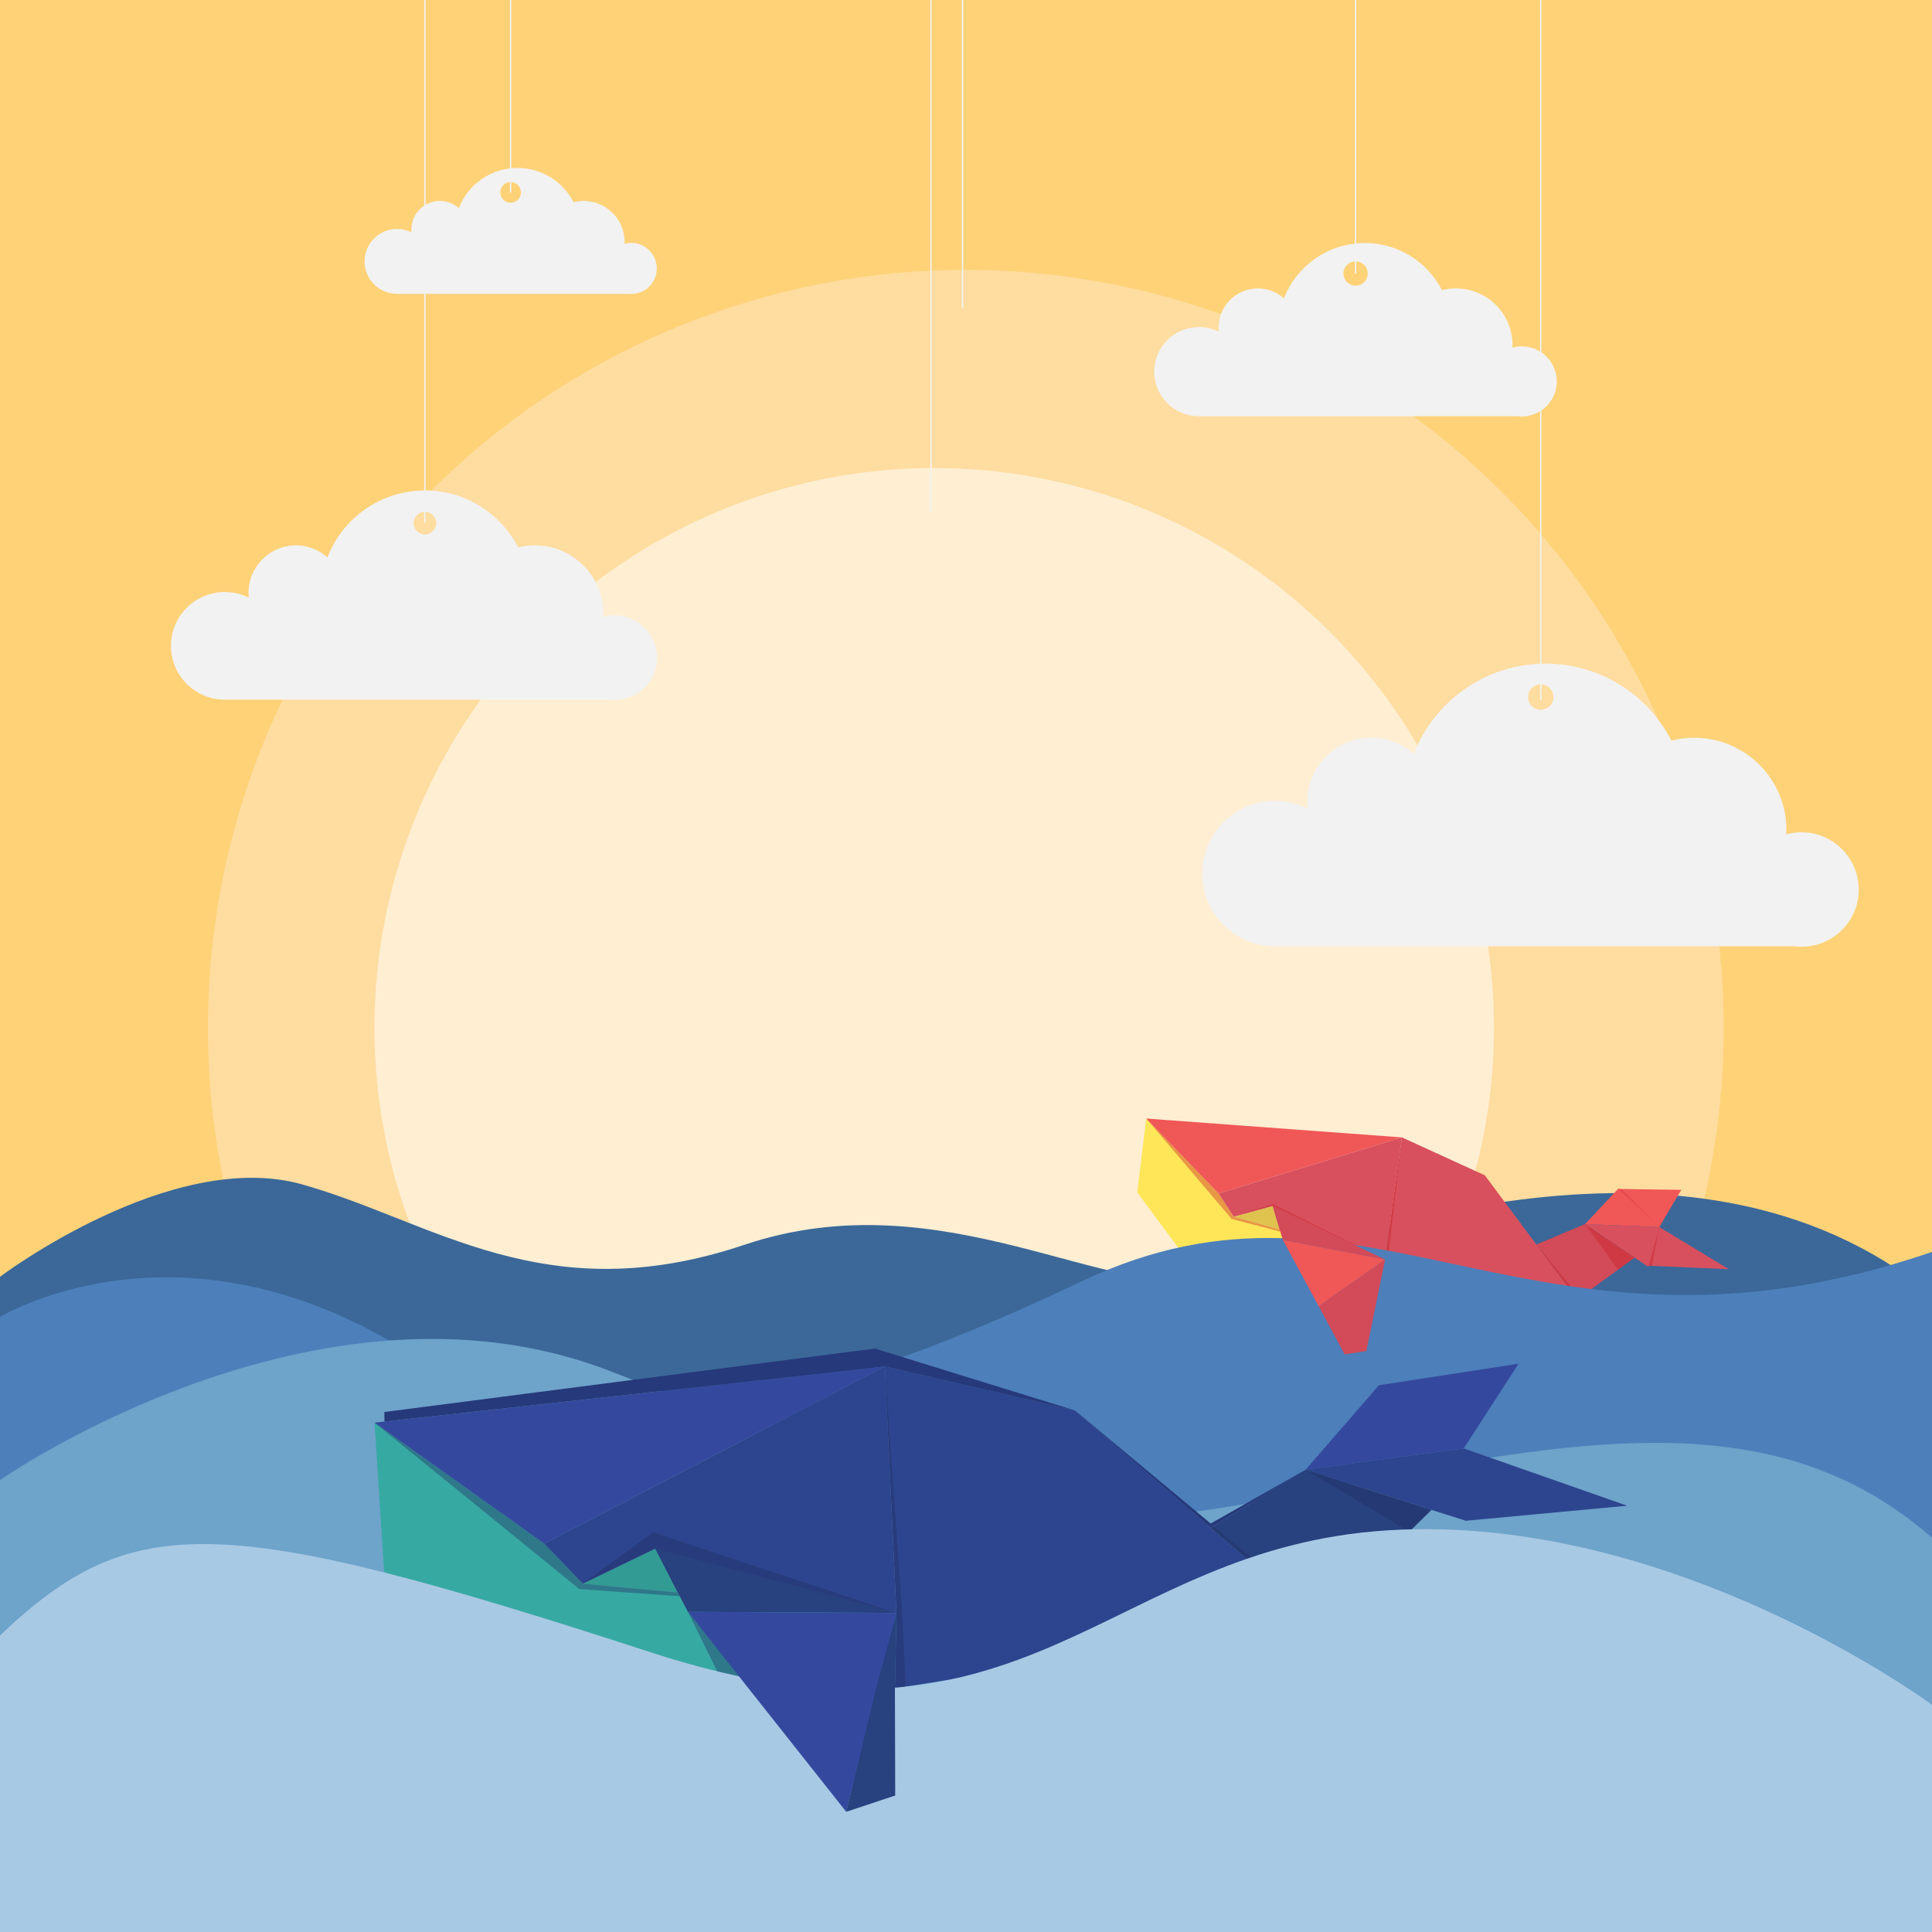 <?xml version="1.0" encoding="utf-8"?>
<!-- Generator: Adobe Illustrator 22.0.1, SVG Export Plug-In . SVG Version: 6.00 Build 0)  -->
<svg version="1.1" id="layer_1" xmlns="http://www.w3.org/2000/svg" xmlns:xlink="http://www.w3.org/1999/xlink" x="0px" y="0px"
	 width="1400px" height="1400px" viewBox="0 0 1400 1400" style="enable-background:new 0 0 1400 1400;" xml:space="preserve">
<style type="text/css">
	.st0{fill:#FFD278;}
	.st1{fill:#FFDC9F;}
	.st2{fill:#F2F2F2;}
	.st3{fill:#FFEED2;}
	.st4{fill:#3B6899;}
	.st5{fill:#FFE659;}
	.st6{fill:#F05757;}
	.st7{fill:#DFC34E;}
	.st8{fill:#D8505E;}
	.st9{fill:#D34A58;}
	.st10{opacity:0.4;}
	.st11{fill:#C52026;}
	.st12{fill:#4D7FBA;}
	.st13{fill:#6EA3CA;}
	.st14{fill:#37A9A3;}
	.st15{fill:#34499E;}
	.st16{fill:#329B93;}
	.st17{fill:#2D458E;}
	.st18{fill:#28417F;}
	.st19{fill:#26397A;}
	.st20{fill:#213063;}
	.st21{fill:#A8C9E4;}
</style>
<g>
	<g>
		<rect x="0" class="st0" width="1400" height="1400"/>
	</g>
	<g>
		<g>
			<g>
				
					<ellipse transform="matrix(0.707 -0.707 0.707 0.707 -321.6 713.102)" class="st1" cx="700" cy="744.8" rx="549.3" ry="549.3"/>
			</g>
			<g>
				<circle class="st1" cx="697.5" cy="223.4" r="10.5"/>
			</g>
		</g>
		<g>
			<rect x="697" class="st2" width="1" height="223.4"/>
		</g>
	</g>
	<g>
		<g>
			<g>
				
					<ellipse transform="matrix(0.707 -0.707 0.707 0.707 -328.306 696.913)" class="st3" cx="677.1" cy="744.8" rx="405.7" ry="405.7"/>
			</g>
			<g>
				<circle class="st3" cx="674.6" cy="370.9" r="9.6"/>
			</g>
		</g>
		<g>
			<rect x="674.1" class="st2" width="1" height="370.9"/>
		</g>
	</g>
	<g>
		<path class="st2" d="M457.5,176c-1.7,0-3.3,0.2-4.9,0.7c0-0.5,0-0.9,0-1.4c0-16.4-13.3-29.7-29.7-29.7c-2.5,0-5,0.3-7.3,0.9
			c-7.5-14.7-22.9-24.8-40.6-24.8c-19.4,0-35.9,12.1-42.5,29.1c-3.7-3.2-8.5-5.2-13.7-5.2c-11.4,0-20.7,9.3-20.7,20.7
			c0,0.7,0,1.4,0.1,2.1c-3.1-1.6-6.7-2.5-10.5-2.5c-13,0-23.5,10.5-23.5,23.5c0,13,10.5,23.5,23.5,23.5h167.7
			c0.7,0.1,1.4,0.1,2.1,0.1c10.2,0,18.4-8.3,18.4-18.4C475.9,184.3,467.6,176,457.5,176z M370,146.9c-4.1,0-7.5-3.3-7.5-7.5
			c0-4.1,3.3-7.5,7.5-7.5c4.1,0,7.5,3.3,7.5,7.5C377.5,143.6,374.1,146.9,370,146.9z"/>
		<g>
			<rect x="369.5" class="st2" width="1" height="139.5"/>
		</g>
	</g>
	<g>
		<path class="st2" d="M1102.7,251c-2.3,0-4.6,0.3-6.7,0.9c0-0.6,0-1.3,0-1.9c0-22.6-18.3-41-41-41c-3.5,0-6.9,0.4-10.1,1.3
			c-10.4-20.3-31.5-34.2-55.9-34.2c-26.7,0-49.5,16.7-58.6,40.1c-5-4.5-11.6-7.2-18.9-7.2c-15.7,0-28.5,12.8-28.5,28.5
			c0,1,0,1.9,0.1,2.9c-4.3-2.2-9.2-3.4-14.4-3.4c-17.9,0-32.3,14.5-32.3,32.3c0,17.9,14.5,32.3,32.3,32.3h231.1
			c0.9,0.1,1.9,0.2,2.9,0.2c14,0,25.4-11.4,25.4-25.4C1128.1,262.4,1116.8,251,1102.7,251z M982.3,207c-4.9,0-8.8-3.9-8.8-8.8
			s3.9-8.8,8.8-8.8c4.9,0,8.8,3.9,8.8,8.8S987.2,207,982.3,207z"/>
		<g>
			<rect x="981.8" class="st2" width="1" height="198.2"/>
		</g>
	</g>
	<g>
		<path class="st2" d="M1305.4,603.1c-3.8,0-7.5,0.5-11,1.5c0-1,0.1-2.1,0.1-3.2c0-36.9-29.9-66.8-66.8-66.8
			c-5.7,0-11.2,0.7-16.5,2.1c-17-33.1-51.4-55.8-91.2-55.8c-43.5,0-80.7,27.2-95.5,65.4c-8.2-7.3-19-11.7-30.8-11.7
			c-25.7,0-46.5,20.8-46.5,46.5c0,1.6,0.1,3.1,0.2,4.7c-7.1-3.5-15.1-5.5-23.5-5.5c-29.1,0-52.7,23.6-52.7,52.7
			c0,29.1,23.6,52.7,52.7,52.7h376.9c1.5,0.2,3.1,0.3,4.7,0.3c22.9,0,41.4-18.5,41.4-41.4S1328.2,603.1,1305.4,603.1z M1116.5,514.3
			c-5.1,0-9.2-4.1-9.2-9.2c0-5.1,4.1-9.2,9.2-9.2c5.1,0,9.2,4.1,9.2,9.2C1125.8,510.2,1121.6,514.3,1116.5,514.3z"/>
		<g>
			<rect x="1116" class="st2" width="1" height="507.2"/>
		</g>
	</g>
	<g>
		<g>
			<path class="st4" d="M0,925.2c0,0,124.2-93.7,219.1-66.9C314,885,394.8,950.7,539.5,902c144.7-48.6,267.5,44.3,342.2,23.2
				c74.7-21.1,341.2-132.6,518.3,13.3V1400H0V925.2z"/>
		</g>
		<g>
			<polygon class="st5" points="1003.7,912.7 998.2,939.4 992.6,938.8 948.8,934 869.7,925.5 824.1,864.1 830.6,810.5 883,864.8 
				894,881.6 927.3,891 			"/>
			<polygon class="st6" points="1015.9,824.2 883,864.8 830.6,810.5 834.2,810.8 			"/>
			<polygon class="st7" points="927.3,891 894,881.6 922.2,873.9 			"/>
			<polygon class="st8" points="1003.7,912.7 927.3,891 922.2,873.9 894,881.6 883,864.8 1015.9,824.2 			"/>
			<polygon class="st8" points="998.1,939.4 1003.5,912.6 1015.9,824.2 1076,851.7 1111.2,899 1113.3,901.8 1142.9,941.6 			"/>
			<polygon class="st6" points="1218.3,862.2 1202.4,889.2 1148.6,887 1172.9,861.1 1173.5,861.6 			"/>
			<polygon class="st8" points="1252.8,919.7 1194.7,917.2 1194.5,918.1 1148.6,887 1202.4,889.2 			"/>
			<polygon class="st9" points="1184.5,911.3 1142.9,941.6 1113.3,901.8 1148.6,887 			"/>
			<g>
				<g class="st10">
					<polygon class="st11" points="830.6,810.5 892.5,883.3 927.8,892.5 927.3,891 894,881.6 883,864.8 					"/>
				</g>
				<g class="st10">
					<polygon class="st11" points="929.6,898.5 939.3,933.1 948.8,934 					"/>
				</g>
				<g class="st10">
					<polygon class="st11" points="1015.9,824.2 1005.8,913 1002.1,939.5 998.2,939.4 1003.7,912.7 					"/>
				</g>
				<g class="st10">
					<polygon class="st11" points="1144.9,940.2 1142.9,941.6 1113.3,901.8 					"/>
				</g>
				<g class="st10">
					<polygon class="st11" points="894,881.6 922.4,872.5 1003.7,912.7 922.2,873.9 					"/>
				</g>
				<g class="st10">
					<polygon class="st11" points="1148.6,887 1172.5,920.1 1184.5,911.3 					"/>
				</g>
			</g>
			<g class="st10">
				<polygon class="st11" points="1202.4,889.2 1194.7,917.2 1197,917.3 				"/>
			</g>
			<g class="st10">
				<polygon class="st11" points="1202.4,889.2 1173.5,861.6 1174.7,861.6 				"/>
			</g>
		</g>
		<g>
			<path class="st12" d="M1400,907.2v482.9L0,1400V954.3c0,0,119.5-73.1,276.6,14.1c157.1,87.2,299.1,58.9,507.6-40.1
				C992.7,829.4,1110.9,1006.2,1400,907.2z"/>
		</g>
		<g>
			<path class="st13" d="M0,1072.5c0,0,230-160.7,441.5-79.2c211.6,81.4,273.8,134.3,482.2,92.4c208.4-41.8,358.3-74.8,476.3,28.6
				V1400H0V1072.5z"/>
		</g>
		<g>
			<polygon class="st14" points="649.6,1168.8 648.5,1223.4 637.2,1224.3 549.2,1230.9 390.5,1243 278.3,1138.7 271.4,1030.9 
				394.4,1118.6 422.3,1147.6 491.2,1154 			"/>
			<polygon class="st15" points="641.2,990.2 394.4,1118.6 271.4,1030.9 278.6,1030.1 			"/>
			<polygon class="st16" points="491.2,1154 422.3,1147.6 474.8,1122.2 			"/>
			<polygon class="st17" points="649.6,1168.8 491.2,1154 474.8,1122.2 422.3,1147.6 394.4,1118.6 641.2,990.2 			"/>
			<polygon class="st17" points="648.5,1223.4 649.6,1168.8 641.2,990.2 779,1022.1 871.8,1102.3 877.3,1107.1 955.6,1174.7 			"/>
			<polygon class="st15" points="1100.4,988.2 1060.7,1049.6 946.1,1065 999.2,1003.8 			"/>
			<polygon class="st17" points="1179.1,1091.1 1062.2,1102 1037.3,1094.1 946.1,1065 1060.7,1049.6 			"/>
			<polygon class="st18" points="1037.3,1094.1 955.6,1174.7 877.3,1107.1 946.1,1065 			"/>
			<polygon class="st19" points="946.1,1065 877.3,1107.1 779,1022.1 877.3,1104 			"/>
			<polygon class="st19" points="779,1022.1 641.2,990.2 278.6,1030.1 278.5,1023.2 634,977.2 			"/>
			<polygon class="st18" points="649.6,1168.8 498.5,1168 491.2,1154 474.8,1122.2 			"/>
			<g>
				<g class="st10">
					<polygon class="st20" points="271.4,1030.9 419.8,1151.5 492.6,1156.7 491.2,1154 422.3,1147.6 394.4,1118.6 					"/>
				</g>
				<g class="st10">
					<polygon class="st20" points="498.5,1168 530.3,1232.5 549.2,1230.9 					"/>
				</g>
				<g class="st10">
					<polygon class="st20" points="641.2,990.2 653.8,1168.7 656.3,1222.2 648.5,1223.4 649.6,1168.8 					"/>
				</g>
				<g class="st10">
					<polygon class="st20" points="879.2,1106 959.1,1171.2 955.6,1174.7 877.3,1107.1 					"/>
				</g>
				<g class="st10">
					<polygon class="st20" points="422.3,1147.6 473.3,1110.3 649.6,1168.8 474.8,1122.2 					"/>
				</g>
				<g class="st10">
					<polygon class="st20" points="946.1,1065 1021.3,1109.9 1037.3,1094.1 					"/>
				</g>
			</g>
		</g>
		<g>
			<path class="st21" d="M0,1185.1V1400h1400v-164.6c0,0-187.3-139.1-393.8-126.5c-206.5,12.6-258.2,178.4-533.5,88.8
				C159.6,1095.8,96.2,1093.9,0,1185.1z"/>
		</g>
		<g>
			<polygon class="st15" points="649.6,1168.8 613.2,1312.9 498.5,1168 			"/>
			<polygon class="st18" points="649.6,1168.8 648.5,1223 648.7,1301.1 613.2,1312.9 635.1,1222.7 			"/>
		</g>
		<g>
			<polygon class="st6" points="1003.7,912.7 955.6,946.6 929.6,898.5 			"/>
			<polygon class="st9" points="1003.7,912.7 998.2,939.4 990.1,979 974.4,981.4 955.6,946.6 			"/>
			<polygon class="st9" points="1003.7,912.7 929.6,898.5 927.3,891 922.2,873.9 			"/>
		</g>
	</g>
	<g>
		<path class="st2" d="M445.2,445.9c-2.8,0-5.6,0.4-8.1,1.1c0-0.8,0.1-1.6,0.1-2.3c0-27.3-22.1-49.5-49.5-49.5
			c-4.2,0-8.3,0.5-12.2,1.5c-12.6-24.5-38.1-41.3-67.5-41.3c-32.2,0-59.8,20.1-70.7,48.5c-6.1-5.4-14.1-8.7-22.8-8.7
			c-19,0-34.4,15.4-34.4,34.4c0,1.2,0.1,2.3,0.2,3.5c-5.2-2.6-11.2-4.1-17.4-4.1c-21.6,0-39,17.5-39,39c0,21.6,17.5,39,39,39h279.1
			c1.1,0.1,2.3,0.2,3.5,0.2c16.9,0,30.7-13.7,30.7-30.7C475.9,459.6,462.1,445.9,445.2,445.9z M307.9,387.3c-4.5,0-8.2-3.7-8.2-8.2
			c0-4.5,3.7-8.2,8.2-8.2c4.5,0,8.2,3.7,8.2,8.2C316.1,383.6,312.4,387.3,307.9,387.3z"/>
		<g>
			<rect x="307.4" class="st2" width="1" height="379.1"/>
		</g>
	</g>
</g>
</svg>
